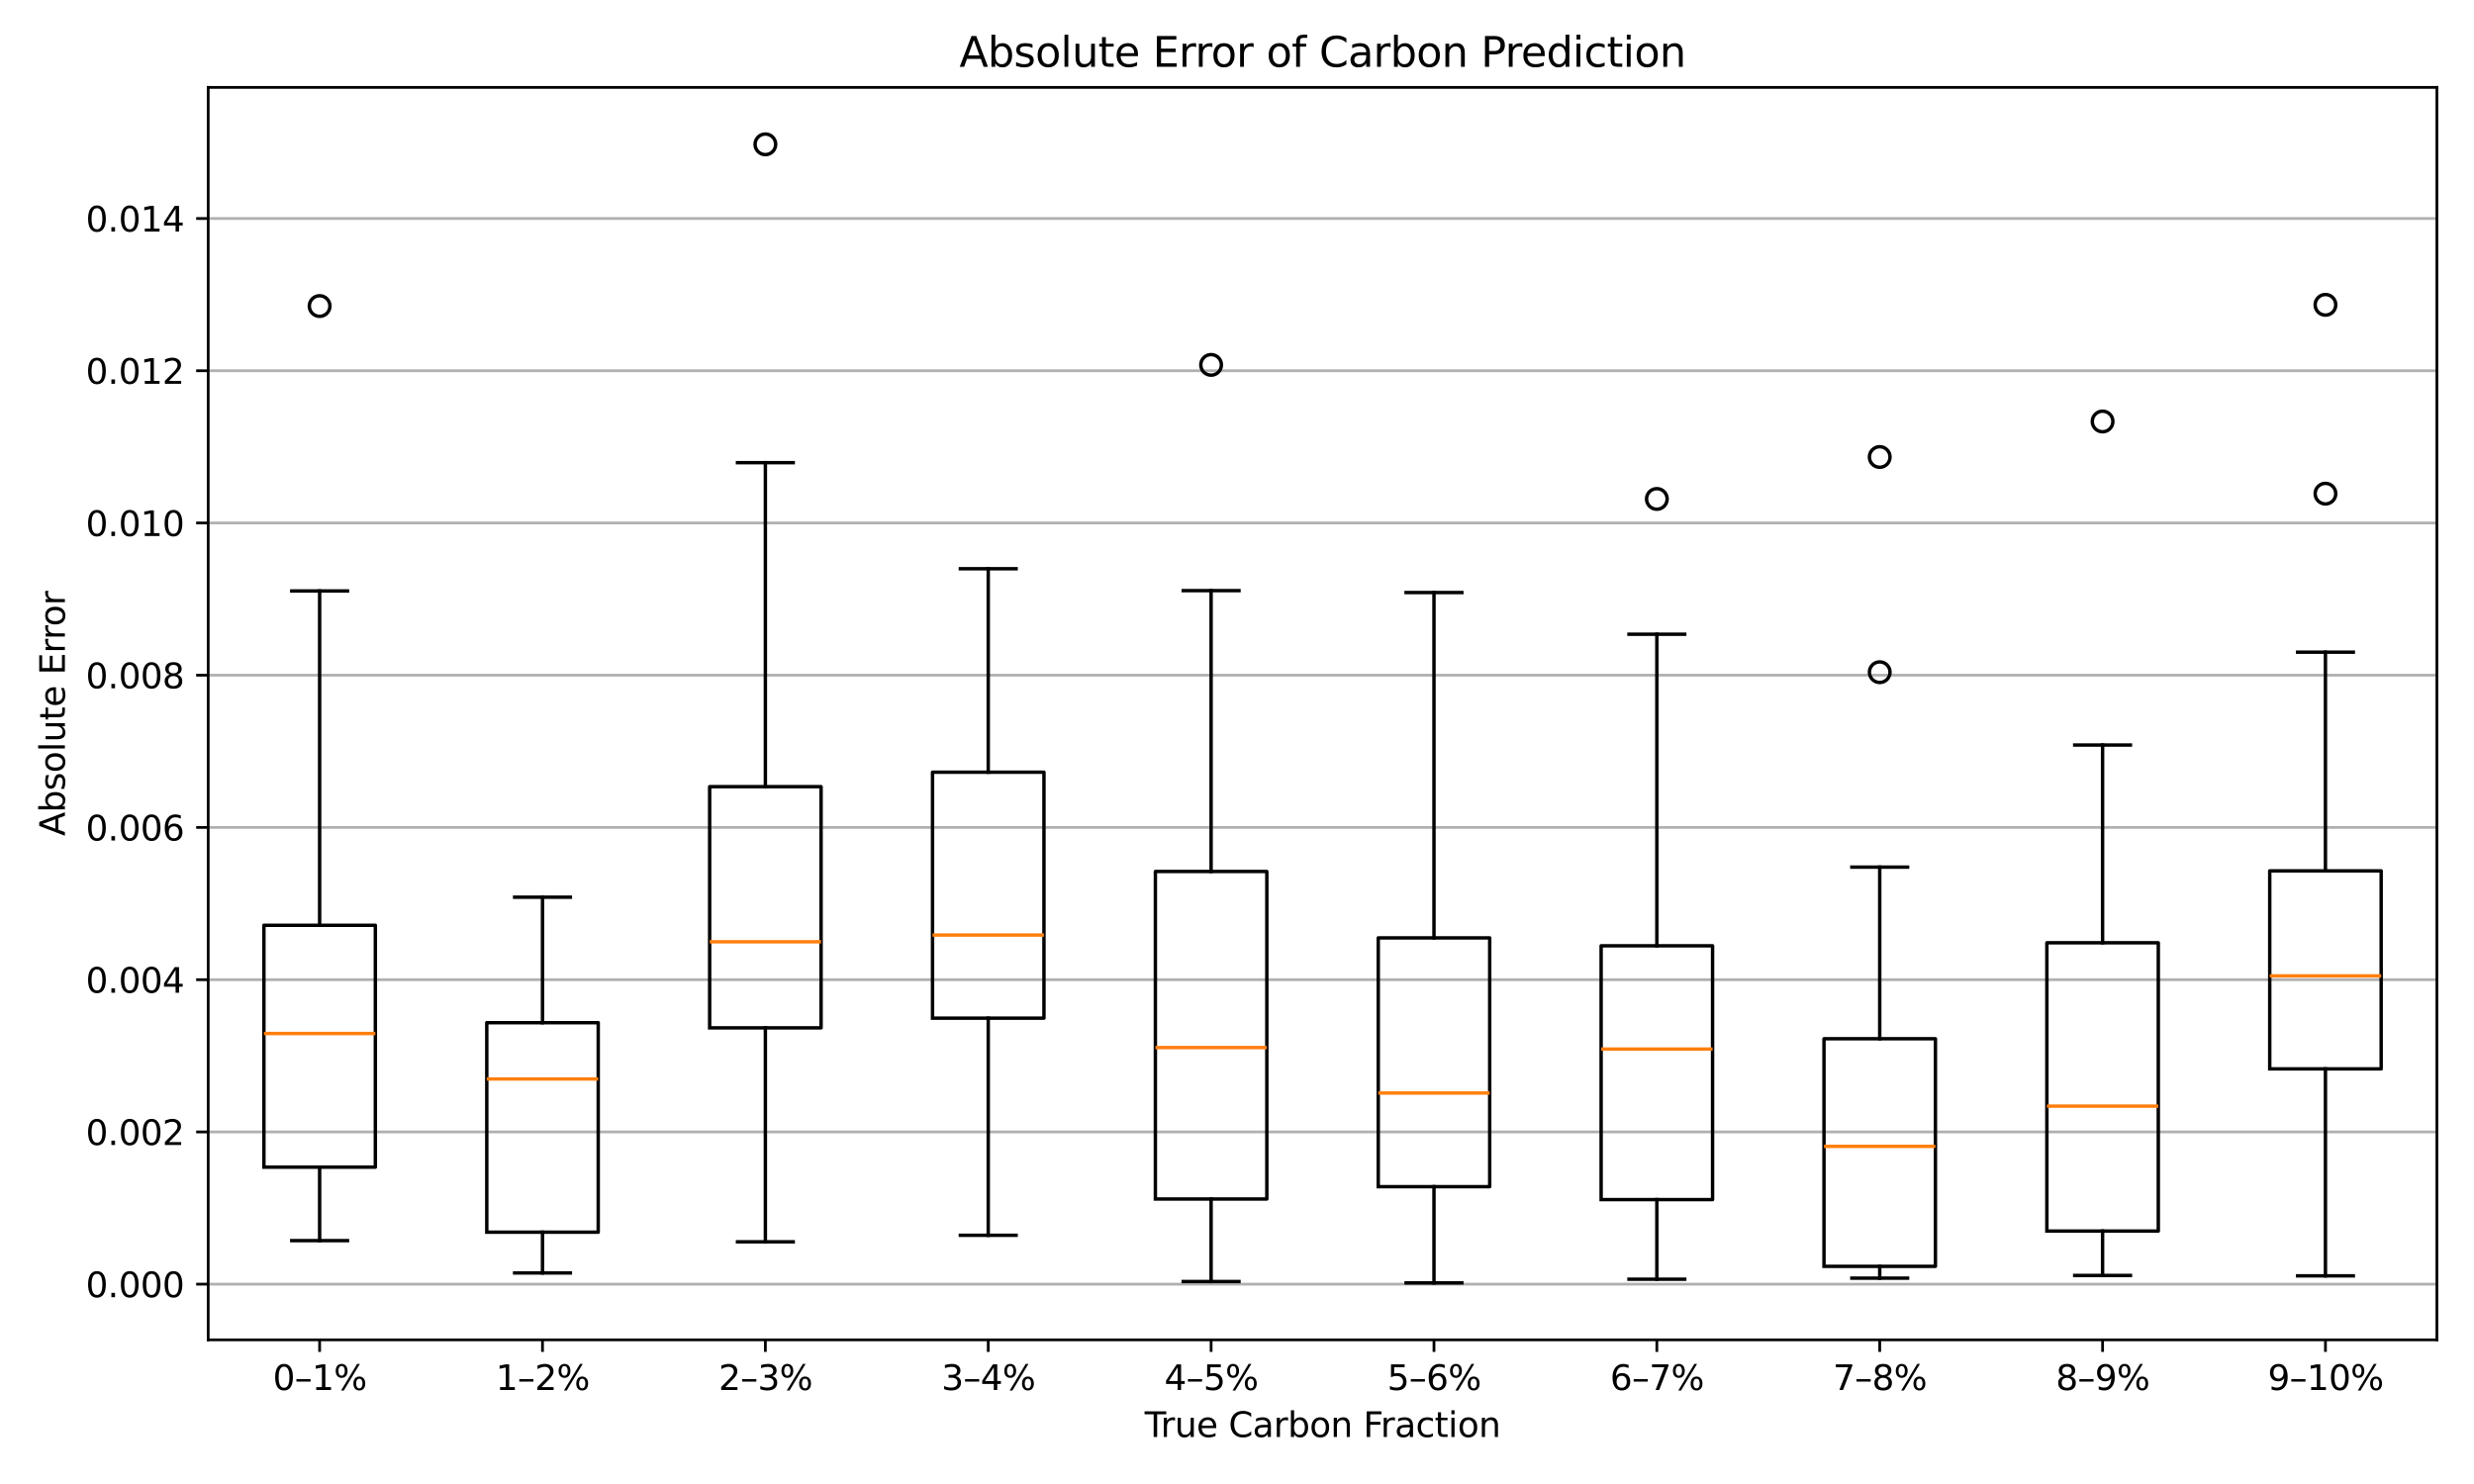 <?xml version="1.0" encoding="utf-8" standalone="no"?>
<!DOCTYPE svg PUBLIC "-//W3C//DTD SVG 1.1//EN"
  "http://www.w3.org/Graphics/SVG/1.1/DTD/svg11.dtd">
<svg xmlns:xlink="http://www.w3.org/1999/xlink" width="720pt" height="432pt" viewBox="0 0 720 432" xmlns="http://www.w3.org/2000/svg" version="1.1">
 <defs>
  <style type="text/css">*{stroke-linejoin: round; stroke-linecap: butt}</style>
 </defs>
 <g id="figure_1">
  <g id="patch_1">
   <path d="M 0 432 
L 720 432 
L 720 0 
L 0 0 
z
" style="fill: #ffffff"/>
  </g>
  <g id="axes_1">
   <g id="patch_2">
    <path d="M 60.59 390.04 
L 709.2 390.04 
L 709.2 25.44 
L 60.59 25.44 
z
" style="fill: #ffffff"/>
   </g>
   <g id="matplotlib.axis_1">
    <g id="xtick_1">
     <g id="line2d_1">
      <defs>
       <path id="ma5d429eafa" d="M 0 0 
L 0 3.5 
" style="stroke: #000000; stroke-width: 0.8"/>
      </defs>
      <g>
       <use xlink:href="#ma5d429eafa" x="93.02" y="390.04" style="stroke: #000000; stroke-width: 0.8"/>
      </g>
     </g>
     <g id="text_1">
      <!-- 0–1% -->
      <g transform="translate(79.407 404.638) scale(0.1 -0.1)">
       <defs>
        <path id="DejaVuSans-30" d="M 2034 4250 
Q 1547 4250 1301 3770 
Q 1056 3291 1056 2328 
Q 1056 1369 1301 889 
Q 1547 409 2034 409 
Q 2525 409 2770 889 
Q 3016 1369 3016 2328 
Q 3016 3291 2770 3770 
Q 2525 4250 2034 4250 
z
M 2034 4750 
Q 2819 4750 3233 4129 
Q 3647 3509 3647 2328 
Q 3647 1150 3233 529 
Q 2819 -91 2034 -91 
Q 1250 -91 836 529 
Q 422 1150 422 2328 
Q 422 3509 836 4129 
Q 1250 4750 2034 4750 
z
" transform="scale(0.016)"/>
        <path id="DejaVuSans-2013" d="M 313 1978 
L 2888 1978 
L 2888 1528 
L 313 1528 
L 313 1978 
z
" transform="scale(0.016)"/>
        <path id="DejaVuSans-31" d="M 794 531 
L 1825 531 
L 1825 4091 
L 703 3866 
L 703 4441 
L 1819 4666 
L 2450 4666 
L 2450 531 
L 3481 531 
L 3481 0 
L 794 0 
L 794 531 
z
" transform="scale(0.016)"/>
        <path id="DejaVuSans-25" d="M 4653 2053 
Q 4381 2053 4226 1822 
Q 4072 1591 4072 1178 
Q 4072 772 4226 539 
Q 4381 306 4653 306 
Q 4919 306 5073 539 
Q 5228 772 5228 1178 
Q 5228 1588 5073 1820 
Q 4919 2053 4653 2053 
z
M 4653 2450 
Q 5147 2450 5437 2106 
Q 5728 1763 5728 1178 
Q 5728 594 5436 251 
Q 5144 -91 4653 -91 
Q 4153 -91 3862 251 
Q 3572 594 3572 1178 
Q 3572 1766 3864 2108 
Q 4156 2450 4653 2450 
z
M 1428 4353 
Q 1159 4353 1004 4120 
Q 850 3888 850 3481 
Q 850 3069 1003 2837 
Q 1156 2606 1428 2606 
Q 1700 2606 1854 2837 
Q 2009 3069 2009 3481 
Q 2009 3884 1853 4118 
Q 1697 4353 1428 4353 
z
M 4250 4750 
L 4750 4750 
L 1831 -91 
L 1331 -91 
L 4250 4750 
z
M 1428 4750 
Q 1922 4750 2215 4408 
Q 2509 4066 2509 3481 
Q 2509 2891 2217 2550 
Q 1925 2209 1428 2209 
Q 931 2209 642 2551 
Q 353 2894 353 3481 
Q 353 4063 643 4406 
Q 934 4750 1428 4750 
z
" transform="scale(0.016)"/>
       </defs>
       <use xlink:href="#DejaVuSans-30"/>
       <use xlink:href="#DejaVuSans-2013" transform="translate(63.623 0)"/>
       <use xlink:href="#DejaVuSans-31" transform="translate(113.623 0)"/>
       <use xlink:href="#DejaVuSans-25" transform="translate(177.246 0)"/>
      </g>
     </g>
    </g>
    <g id="xtick_2">
     <g id="line2d_2">
      <g>
       <use xlink:href="#ma5d429eafa" x="157.881" y="390.04" style="stroke: #000000; stroke-width: 0.8"/>
      </g>
     </g>
     <g id="text_2">
      <!-- 1–2% -->
      <g transform="translate(144.268 404.638) scale(0.1 -0.1)">
       <defs>
        <path id="DejaVuSans-32" d="M 1228 531 
L 3431 531 
L 3431 0 
L 469 0 
L 469 531 
Q 828 903 1448 1529 
Q 2069 2156 2228 2338 
Q 2531 2678 2651 2914 
Q 2772 3150 2772 3378 
Q 2772 3750 2511 3984 
Q 2250 4219 1831 4219 
Q 1534 4219 1204 4116 
Q 875 4013 500 3803 
L 500 4441 
Q 881 4594 1212 4672 
Q 1544 4750 1819 4750 
Q 2544 4750 2975 4387 
Q 3406 4025 3406 3419 
Q 3406 3131 3298 2873 
Q 3191 2616 2906 2266 
Q 2828 2175 2409 1742 
Q 1991 1309 1228 531 
z
" transform="scale(0.016)"/>
       </defs>
       <use xlink:href="#DejaVuSans-31"/>
       <use xlink:href="#DejaVuSans-2013" transform="translate(63.623 0)"/>
       <use xlink:href="#DejaVuSans-32" transform="translate(113.623 0)"/>
       <use xlink:href="#DejaVuSans-25" transform="translate(177.246 0)"/>
      </g>
     </g>
    </g>
    <g id="xtick_3">
     <g id="line2d_3">
      <g>
       <use xlink:href="#ma5d429eafa" x="222.743" y="390.04" style="stroke: #000000; stroke-width: 0.8"/>
      </g>
     </g>
     <g id="text_3">
      <!-- 2–3% -->
      <g transform="translate(209.129 404.638) scale(0.1 -0.1)">
       <defs>
        <path id="DejaVuSans-33" d="M 2597 2516 
Q 3050 2419 3304 2112 
Q 3559 1806 3559 1356 
Q 3559 666 3084 287 
Q 2609 -91 1734 -91 
Q 1441 -91 1130 -33 
Q 819 25 488 141 
L 488 750 
Q 750 597 1062 519 
Q 1375 441 1716 441 
Q 2309 441 2620 675 
Q 2931 909 2931 1356 
Q 2931 1769 2642 2001 
Q 2353 2234 1838 2234 
L 1294 2234 
L 1294 2753 
L 1863 2753 
Q 2328 2753 2575 2939 
Q 2822 3125 2822 3475 
Q 2822 3834 2567 4026 
Q 2313 4219 1838 4219 
Q 1578 4219 1281 4162 
Q 984 4106 628 3988 
L 628 4550 
Q 988 4650 1302 4700 
Q 1616 4750 1894 4750 
Q 2613 4750 3031 4423 
Q 3450 4097 3450 3541 
Q 3450 3153 3228 2886 
Q 3006 2619 2597 2516 
z
" transform="scale(0.016)"/>
       </defs>
       <use xlink:href="#DejaVuSans-32"/>
       <use xlink:href="#DejaVuSans-2013" transform="translate(63.623 0)"/>
       <use xlink:href="#DejaVuSans-33" transform="translate(113.623 0)"/>
       <use xlink:href="#DejaVuSans-25" transform="translate(177.246 0)"/>
      </g>
     </g>
    </g>
    <g id="xtick_4">
     <g id="line2d_4">
      <g>
       <use xlink:href="#ma5d429eafa" x="287.603" y="390.04" style="stroke: #000000; stroke-width: 0.8"/>
      </g>
     </g>
     <g id="text_4">
      <!-- 3–4% -->
      <g transform="translate(273.99 404.638) scale(0.1 -0.1)">
       <defs>
        <path id="DejaVuSans-34" d="M 2419 4116 
L 825 1625 
L 2419 1625 
L 2419 4116 
z
M 2253 4666 
L 3047 4666 
L 3047 1625 
L 3713 1625 
L 3713 1100 
L 3047 1100 
L 3047 0 
L 2419 0 
L 2419 1100 
L 313 1100 
L 313 1709 
L 2253 4666 
z
" transform="scale(0.016)"/>
       </defs>
       <use xlink:href="#DejaVuSans-33"/>
       <use xlink:href="#DejaVuSans-2013" transform="translate(63.623 0)"/>
       <use xlink:href="#DejaVuSans-34" transform="translate(113.623 0)"/>
       <use xlink:href="#DejaVuSans-25" transform="translate(177.246 0)"/>
      </g>
     </g>
    </g>
    <g id="xtick_5">
     <g id="line2d_5">
      <g>
       <use xlink:href="#ma5d429eafa" x="352.464" y="390.04" style="stroke: #000000; stroke-width: 0.8"/>
      </g>
     </g>
     <g id="text_5">
      <!-- 4–5% -->
      <g transform="translate(338.851 404.638) scale(0.1 -0.1)">
       <defs>
        <path id="DejaVuSans-35" d="M 691 4666 
L 3169 4666 
L 3169 4134 
L 1269 4134 
L 1269 2991 
Q 1406 3038 1543 3061 
Q 1681 3084 1819 3084 
Q 2600 3084 3056 2656 
Q 3513 2228 3513 1497 
Q 3513 744 3044 326 
Q 2575 -91 1722 -91 
Q 1428 -91 1123 -41 
Q 819 9 494 109 
L 494 744 
Q 775 591 1075 516 
Q 1375 441 1709 441 
Q 2250 441 2565 725 
Q 2881 1009 2881 1497 
Q 2881 1984 2565 2268 
Q 2250 2553 1709 2553 
Q 1456 2553 1204 2497 
Q 953 2441 691 2322 
L 691 4666 
z
" transform="scale(0.016)"/>
       </defs>
       <use xlink:href="#DejaVuSans-34"/>
       <use xlink:href="#DejaVuSans-2013" transform="translate(63.623 0)"/>
       <use xlink:href="#DejaVuSans-35" transform="translate(113.623 0)"/>
       <use xlink:href="#DejaVuSans-25" transform="translate(177.246 0)"/>
      </g>
     </g>
    </g>
    <g id="xtick_6">
     <g id="line2d_6">
      <g>
       <use xlink:href="#ma5d429eafa" x="417.325" y="390.04" style="stroke: #000000; stroke-width: 0.8"/>
      </g>
     </g>
     <g id="text_6">
      <!-- 5–6% -->
      <g transform="translate(403.712 404.638) scale(0.1 -0.1)">
       <defs>
        <path id="DejaVuSans-36" d="M 2113 2584 
Q 1688 2584 1439 2293 
Q 1191 2003 1191 1497 
Q 1191 994 1439 701 
Q 1688 409 2113 409 
Q 2538 409 2786 701 
Q 3034 994 3034 1497 
Q 3034 2003 2786 2293 
Q 2538 2584 2113 2584 
z
M 3366 4563 
L 3366 3988 
Q 3128 4100 2886 4159 
Q 2644 4219 2406 4219 
Q 1781 4219 1451 3797 
Q 1122 3375 1075 2522 
Q 1259 2794 1537 2939 
Q 1816 3084 2150 3084 
Q 2853 3084 3261 2657 
Q 3669 2231 3669 1497 
Q 3669 778 3244 343 
Q 2819 -91 2113 -91 
Q 1303 -91 875 529 
Q 447 1150 447 2328 
Q 447 3434 972 4092 
Q 1497 4750 2381 4750 
Q 2619 4750 2861 4703 
Q 3103 4656 3366 4563 
z
" transform="scale(0.016)"/>
       </defs>
       <use xlink:href="#DejaVuSans-35"/>
       <use xlink:href="#DejaVuSans-2013" transform="translate(63.623 0)"/>
       <use xlink:href="#DejaVuSans-36" transform="translate(113.623 0)"/>
       <use xlink:href="#DejaVuSans-25" transform="translate(177.246 0)"/>
      </g>
     </g>
    </g>
    <g id="xtick_7">
     <g id="line2d_7">
      <g>
       <use xlink:href="#ma5d429eafa" x="482.187" y="390.04" style="stroke: #000000; stroke-width: 0.8"/>
      </g>
     </g>
     <g id="text_7">
      <!-- 6–7% -->
      <g transform="translate(468.573 404.638) scale(0.1 -0.1)">
       <defs>
        <path id="DejaVuSans-37" d="M 525 4666 
L 3525 4666 
L 3525 4397 
L 1831 0 
L 1172 0 
L 2766 4134 
L 525 4134 
L 525 4666 
z
" transform="scale(0.016)"/>
       </defs>
       <use xlink:href="#DejaVuSans-36"/>
       <use xlink:href="#DejaVuSans-2013" transform="translate(63.623 0)"/>
       <use xlink:href="#DejaVuSans-37" transform="translate(113.623 0)"/>
       <use xlink:href="#DejaVuSans-25" transform="translate(177.246 0)"/>
      </g>
     </g>
    </g>
    <g id="xtick_8">
     <g id="line2d_8">
      <g>
       <use xlink:href="#ma5d429eafa" x="547.048" y="390.04" style="stroke: #000000; stroke-width: 0.8"/>
      </g>
     </g>
     <g id="text_8">
      <!-- 7–8% -->
      <g transform="translate(533.434 404.638) scale(0.1 -0.1)">
       <defs>
        <path id="DejaVuSans-38" d="M 2034 2216 
Q 1584 2216 1326 1975 
Q 1069 1734 1069 1313 
Q 1069 891 1326 650 
Q 1584 409 2034 409 
Q 2484 409 2743 651 
Q 3003 894 3003 1313 
Q 3003 1734 2745 1975 
Q 2488 2216 2034 2216 
z
M 1403 2484 
Q 997 2584 770 2862 
Q 544 3141 544 3541 
Q 544 4100 942 4425 
Q 1341 4750 2034 4750 
Q 2731 4750 3128 4425 
Q 3525 4100 3525 3541 
Q 3525 3141 3298 2862 
Q 3072 2584 2669 2484 
Q 3125 2378 3379 2068 
Q 3634 1759 3634 1313 
Q 3634 634 3220 271 
Q 2806 -91 2034 -91 
Q 1263 -91 848 271 
Q 434 634 434 1313 
Q 434 1759 690 2068 
Q 947 2378 1403 2484 
z
M 1172 3481 
Q 1172 3119 1398 2916 
Q 1625 2713 2034 2713 
Q 2441 2713 2670 2916 
Q 2900 3119 2900 3481 
Q 2900 3844 2670 4047 
Q 2441 4250 2034 4250 
Q 1625 4250 1398 4047 
Q 1172 3844 1172 3481 
z
" transform="scale(0.016)"/>
       </defs>
       <use xlink:href="#DejaVuSans-37"/>
       <use xlink:href="#DejaVuSans-2013" transform="translate(63.623 0)"/>
       <use xlink:href="#DejaVuSans-38" transform="translate(113.623 0)"/>
       <use xlink:href="#DejaVuSans-25" transform="translate(177.246 0)"/>
      </g>
     </g>
    </g>
    <g id="xtick_9">
     <g id="line2d_9">
      <g>
       <use xlink:href="#ma5d429eafa" x="611.909" y="390.04" style="stroke: #000000; stroke-width: 0.8"/>
      </g>
     </g>
     <g id="text_9">
      <!-- 8–9% -->
      <g transform="translate(598.295 404.638) scale(0.1 -0.1)">
       <defs>
        <path id="DejaVuSans-39" d="M 703 97 
L 703 672 
Q 941 559 1184 500 
Q 1428 441 1663 441 
Q 2288 441 2617 861 
Q 2947 1281 2994 2138 
Q 2813 1869 2534 1725 
Q 2256 1581 1919 1581 
Q 1219 1581 811 2004 
Q 403 2428 403 3163 
Q 403 3881 828 4315 
Q 1253 4750 1959 4750 
Q 2769 4750 3195 4129 
Q 3622 3509 3622 2328 
Q 3622 1225 3098 567 
Q 2575 -91 1691 -91 
Q 1453 -91 1209 -44 
Q 966 3 703 97 
z
M 1959 2075 
Q 2384 2075 2632 2365 
Q 2881 2656 2881 3163 
Q 2881 3666 2632 3958 
Q 2384 4250 1959 4250 
Q 1534 4250 1286 3958 
Q 1038 3666 1038 3163 
Q 1038 2656 1286 2365 
Q 1534 2075 1959 2075 
z
" transform="scale(0.016)"/>
       </defs>
       <use xlink:href="#DejaVuSans-38"/>
       <use xlink:href="#DejaVuSans-2013" transform="translate(63.623 0)"/>
       <use xlink:href="#DejaVuSans-39" transform="translate(113.623 0)"/>
       <use xlink:href="#DejaVuSans-25" transform="translate(177.246 0)"/>
      </g>
     </g>
    </g>
    <g id="xtick_10">
     <g id="line2d_10">
      <g>
       <use xlink:href="#ma5d429eafa" x="676.769" y="390.04" style="stroke: #000000; stroke-width: 0.8"/>
      </g>
     </g>
     <g id="text_10">
      <!-- 9–10% -->
      <g transform="translate(659.975 404.638) scale(0.1 -0.1)">
       <use xlink:href="#DejaVuSans-39"/>
       <use xlink:href="#DejaVuSans-2013" transform="translate(63.623 0)"/>
       <use xlink:href="#DejaVuSans-31" transform="translate(113.623 0)"/>
       <use xlink:href="#DejaVuSans-30" transform="translate(177.246 0)"/>
       <use xlink:href="#DejaVuSans-25" transform="translate(240.869 0)"/>
      </g>
     </g>
    </g>
    <g id="text_11">
     <!-- True Carbon Fraction -->
     <g transform="translate(333.127 418.317) scale(0.1 -0.1)">
      <defs>
       <path id="DejaVuSans-54" d="M -19 4666 
L 3928 4666 
L 3928 4134 
L 2272 4134 
L 2272 0 
L 1638 0 
L 1638 4134 
L -19 4134 
L -19 4666 
z
" transform="scale(0.016)"/>
       <path id="DejaVuSans-72" d="M 2631 2963 
Q 2534 3019 2420 3045 
Q 2306 3072 2169 3072 
Q 1681 3072 1420 2755 
Q 1159 2438 1159 1844 
L 1159 0 
L 581 0 
L 581 3500 
L 1159 3500 
L 1159 2956 
Q 1341 3275 1631 3429 
Q 1922 3584 2338 3584 
Q 2397 3584 2469 3576 
Q 2541 3569 2628 3553 
L 2631 2963 
z
" transform="scale(0.016)"/>
       <path id="DejaVuSans-75" d="M 544 1381 
L 544 3500 
L 1119 3500 
L 1119 1403 
Q 1119 906 1312 657 
Q 1506 409 1894 409 
Q 2359 409 2629 706 
Q 2900 1003 2900 1516 
L 2900 3500 
L 3475 3500 
L 3475 0 
L 2900 0 
L 2900 538 
Q 2691 219 2414 64 
Q 2138 -91 1772 -91 
Q 1169 -91 856 284 
Q 544 659 544 1381 
z
M 1991 3584 
L 1991 3584 
z
" transform="scale(0.016)"/>
       <path id="DejaVuSans-65" d="M 3597 1894 
L 3597 1613 
L 953 1613 
Q 991 1019 1311 708 
Q 1631 397 2203 397 
Q 2534 397 2845 478 
Q 3156 559 3463 722 
L 3463 178 
Q 3153 47 2828 -22 
Q 2503 -91 2169 -91 
Q 1331 -91 842 396 
Q 353 884 353 1716 
Q 353 2575 817 3079 
Q 1281 3584 2069 3584 
Q 2775 3584 3186 3129 
Q 3597 2675 3597 1894 
z
M 3022 2063 
Q 3016 2534 2758 2815 
Q 2500 3097 2075 3097 
Q 1594 3097 1305 2825 
Q 1016 2553 972 2059 
L 3022 2063 
z
" transform="scale(0.016)"/>
       <path id="DejaVuSans-20" transform="scale(0.016)"/>
       <path id="DejaVuSans-43" d="M 4122 4306 
L 4122 3641 
Q 3803 3938 3442 4084 
Q 3081 4231 2675 4231 
Q 1875 4231 1450 3742 
Q 1025 3253 1025 2328 
Q 1025 1406 1450 917 
Q 1875 428 2675 428 
Q 3081 428 3442 575 
Q 3803 722 4122 1019 
L 4122 359 
Q 3791 134 3420 21 
Q 3050 -91 2638 -91 
Q 1578 -91 968 557 
Q 359 1206 359 2328 
Q 359 3453 968 4101 
Q 1578 4750 2638 4750 
Q 3056 4750 3426 4639 
Q 3797 4528 4122 4306 
z
" transform="scale(0.016)"/>
       <path id="DejaVuSans-61" d="M 2194 1759 
Q 1497 1759 1228 1600 
Q 959 1441 959 1056 
Q 959 750 1161 570 
Q 1363 391 1709 391 
Q 2188 391 2477 730 
Q 2766 1069 2766 1631 
L 2766 1759 
L 2194 1759 
z
M 3341 1997 
L 3341 0 
L 2766 0 
L 2766 531 
Q 2569 213 2275 61 
Q 1981 -91 1556 -91 
Q 1019 -91 701 211 
Q 384 513 384 1019 
Q 384 1609 779 1909 
Q 1175 2209 1959 2209 
L 2766 2209 
L 2766 2266 
Q 2766 2663 2505 2880 
Q 2244 3097 1772 3097 
Q 1472 3097 1187 3025 
Q 903 2953 641 2809 
L 641 3341 
Q 956 3463 1253 3523 
Q 1550 3584 1831 3584 
Q 2591 3584 2966 3190 
Q 3341 2797 3341 1997 
z
" transform="scale(0.016)"/>
       <path id="DejaVuSans-62" d="M 3116 1747 
Q 3116 2381 2855 2742 
Q 2594 3103 2138 3103 
Q 1681 3103 1420 2742 
Q 1159 2381 1159 1747 
Q 1159 1113 1420 752 
Q 1681 391 2138 391 
Q 2594 391 2855 752 
Q 3116 1113 3116 1747 
z
M 1159 2969 
Q 1341 3281 1617 3432 
Q 1894 3584 2278 3584 
Q 2916 3584 3314 3078 
Q 3713 2572 3713 1747 
Q 3713 922 3314 415 
Q 2916 -91 2278 -91 
Q 1894 -91 1617 61 
Q 1341 213 1159 525 
L 1159 0 
L 581 0 
L 581 4863 
L 1159 4863 
L 1159 2969 
z
" transform="scale(0.016)"/>
       <path id="DejaVuSans-6f" d="M 1959 3097 
Q 1497 3097 1228 2736 
Q 959 2375 959 1747 
Q 959 1119 1226 758 
Q 1494 397 1959 397 
Q 2419 397 2687 759 
Q 2956 1122 2956 1747 
Q 2956 2369 2687 2733 
Q 2419 3097 1959 3097 
z
M 1959 3584 
Q 2709 3584 3137 3096 
Q 3566 2609 3566 1747 
Q 3566 888 3137 398 
Q 2709 -91 1959 -91 
Q 1206 -91 779 398 
Q 353 888 353 1747 
Q 353 2609 779 3096 
Q 1206 3584 1959 3584 
z
" transform="scale(0.016)"/>
       <path id="DejaVuSans-6e" d="M 3513 2113 
L 3513 0 
L 2938 0 
L 2938 2094 
Q 2938 2591 2744 2837 
Q 2550 3084 2163 3084 
Q 1697 3084 1428 2787 
Q 1159 2491 1159 1978 
L 1159 0 
L 581 0 
L 581 3500 
L 1159 3500 
L 1159 2956 
Q 1366 3272 1645 3428 
Q 1925 3584 2291 3584 
Q 2894 3584 3203 3211 
Q 3513 2838 3513 2113 
z
" transform="scale(0.016)"/>
       <path id="DejaVuSans-46" d="M 628 4666 
L 3309 4666 
L 3309 4134 
L 1259 4134 
L 1259 2759 
L 3109 2759 
L 3109 2228 
L 1259 2228 
L 1259 0 
L 628 0 
L 628 4666 
z
" transform="scale(0.016)"/>
       <path id="DejaVuSans-63" d="M 3122 3366 
L 3122 2828 
Q 2878 2963 2633 3030 
Q 2388 3097 2138 3097 
Q 1578 3097 1268 2742 
Q 959 2388 959 1747 
Q 959 1106 1268 751 
Q 1578 397 2138 397 
Q 2388 397 2633 464 
Q 2878 531 3122 666 
L 3122 134 
Q 2881 22 2623 -34 
Q 2366 -91 2075 -91 
Q 1284 -91 818 406 
Q 353 903 353 1747 
Q 353 2603 823 3093 
Q 1294 3584 2113 3584 
Q 2378 3584 2631 3529 
Q 2884 3475 3122 3366 
z
" transform="scale(0.016)"/>
       <path id="DejaVuSans-74" d="M 1172 4494 
L 1172 3500 
L 2356 3500 
L 2356 3053 
L 1172 3053 
L 1172 1153 
Q 1172 725 1289 603 
Q 1406 481 1766 481 
L 2356 481 
L 2356 0 
L 1766 0 
Q 1100 0 847 248 
Q 594 497 594 1153 
L 594 3053 
L 172 3053 
L 172 3500 
L 594 3500 
L 594 4494 
L 1172 4494 
z
" transform="scale(0.016)"/>
       <path id="DejaVuSans-69" d="M 603 3500 
L 1178 3500 
L 1178 0 
L 603 0 
L 603 3500 
z
M 603 4863 
L 1178 4863 
L 1178 4134 
L 603 4134 
L 603 4863 
z
" transform="scale(0.016)"/>
      </defs>
      <use xlink:href="#DejaVuSans-54"/>
      <use xlink:href="#DejaVuSans-72" transform="translate(46.334 0)"/>
      <use xlink:href="#DejaVuSans-75" transform="translate(87.447 0)"/>
      <use xlink:href="#DejaVuSans-65" transform="translate(150.826 0)"/>
      <use xlink:href="#DejaVuSans-20" transform="translate(212.35 0)"/>
      <use xlink:href="#DejaVuSans-43" transform="translate(244.137 0)"/>
      <use xlink:href="#DejaVuSans-61" transform="translate(313.961 0)"/>
      <use xlink:href="#DejaVuSans-72" transform="translate(375.24 0)"/>
      <use xlink:href="#DejaVuSans-62" transform="translate(416.354 0)"/>
      <use xlink:href="#DejaVuSans-6f" transform="translate(479.83 0)"/>
      <use xlink:href="#DejaVuSans-6e" transform="translate(541.012 0)"/>
      <use xlink:href="#DejaVuSans-20" transform="translate(604.391 0)"/>
      <use xlink:href="#DejaVuSans-46" transform="translate(636.178 0)"/>
      <use xlink:href="#DejaVuSans-72" transform="translate(686.447 0)"/>
      <use xlink:href="#DejaVuSans-61" transform="translate(727.561 0)"/>
      <use xlink:href="#DejaVuSans-63" transform="translate(788.84 0)"/>
      <use xlink:href="#DejaVuSans-74" transform="translate(843.82 0)"/>
      <use xlink:href="#DejaVuSans-69" transform="translate(883.029 0)"/>
      <use xlink:href="#DejaVuSans-6f" transform="translate(910.812 0)"/>
      <use xlink:href="#DejaVuSans-6e" transform="translate(971.994 0)"/>
     </g>
    </g>
   </g>
   <g id="matplotlib.axis_2">
    <g id="ytick_1">
     <g id="line2d_11">
      <path d="M 60.59 373.827 
L 709.2 373.827 
" clip-path="url(#p91a9a1c8a7)" style="fill: none; stroke: #b0b0b0; stroke-width: 0.8; stroke-linecap: square"/>
     </g>
     <g id="line2d_12">
      <defs>
       <path id="mff5086b0aa" d="M 0 0 
L -3.5 0 
" style="stroke: #000000; stroke-width: 0.8"/>
      </defs>
      <g>
       <use xlink:href="#mff5086b0aa" x="60.59" y="373.827" style="stroke: #000000; stroke-width: 0.8"/>
      </g>
     </g>
     <g id="text_12">
      <!-- 0.000 -->
      <g transform="translate(24.962 377.626) scale(0.1 -0.1)">
       <defs>
        <path id="DejaVuSans-2e" d="M 684 794 
L 1344 794 
L 1344 0 
L 684 0 
L 684 794 
z
" transform="scale(0.016)"/>
       </defs>
       <use xlink:href="#DejaVuSans-30"/>
       <use xlink:href="#DejaVuSans-2e" transform="translate(63.623 0)"/>
       <use xlink:href="#DejaVuSans-30" transform="translate(95.41 0)"/>
       <use xlink:href="#DejaVuSans-30" transform="translate(159.033 0)"/>
       <use xlink:href="#DejaVuSans-30" transform="translate(222.656 0)"/>
      </g>
     </g>
    </g>
    <g id="ytick_2">
     <g id="line2d_13">
      <path d="M 60.59 329.509 
L 709.2 329.509 
" clip-path="url(#p91a9a1c8a7)" style="fill: none; stroke: #b0b0b0; stroke-width: 0.8; stroke-linecap: square"/>
     </g>
     <g id="line2d_14">
      <g>
       <use xlink:href="#mff5086b0aa" x="60.59" y="329.509" style="stroke: #000000; stroke-width: 0.8"/>
      </g>
     </g>
     <g id="text_13">
      <!-- 0.002 -->
      <g transform="translate(24.962 333.309) scale(0.1 -0.1)">
       <use xlink:href="#DejaVuSans-30"/>
       <use xlink:href="#DejaVuSans-2e" transform="translate(63.623 0)"/>
       <use xlink:href="#DejaVuSans-30" transform="translate(95.41 0)"/>
       <use xlink:href="#DejaVuSans-30" transform="translate(159.033 0)"/>
       <use xlink:href="#DejaVuSans-32" transform="translate(222.656 0)"/>
      </g>
     </g>
    </g>
    <g id="ytick_3">
     <g id="line2d_15">
      <path d="M 60.59 285.192 
L 709.2 285.192 
" clip-path="url(#p91a9a1c8a7)" style="fill: none; stroke: #b0b0b0; stroke-width: 0.8; stroke-linecap: square"/>
     </g>
     <g id="line2d_16">
      <g>
       <use xlink:href="#mff5086b0aa" x="60.59" y="285.192" style="stroke: #000000; stroke-width: 0.8"/>
      </g>
     </g>
     <g id="text_14">
      <!-- 0.004 -->
      <g transform="translate(24.962 288.991) scale(0.1 -0.1)">
       <use xlink:href="#DejaVuSans-30"/>
       <use xlink:href="#DejaVuSans-2e" transform="translate(63.623 0)"/>
       <use xlink:href="#DejaVuSans-30" transform="translate(95.41 0)"/>
       <use xlink:href="#DejaVuSans-30" transform="translate(159.033 0)"/>
       <use xlink:href="#DejaVuSans-34" transform="translate(222.656 0)"/>
      </g>
     </g>
    </g>
    <g id="ytick_4">
     <g id="line2d_17">
      <path d="M 60.59 240.874 
L 709.2 240.874 
" clip-path="url(#p91a9a1c8a7)" style="fill: none; stroke: #b0b0b0; stroke-width: 0.8; stroke-linecap: square"/>
     </g>
     <g id="line2d_18">
      <g>
       <use xlink:href="#mff5086b0aa" x="60.59" y="240.874" style="stroke: #000000; stroke-width: 0.8"/>
      </g>
     </g>
     <g id="text_15">
      <!-- 0.006 -->
      <g transform="translate(24.962 244.674) scale(0.1 -0.1)">
       <use xlink:href="#DejaVuSans-30"/>
       <use xlink:href="#DejaVuSans-2e" transform="translate(63.623 0)"/>
       <use xlink:href="#DejaVuSans-30" transform="translate(95.41 0)"/>
       <use xlink:href="#DejaVuSans-30" transform="translate(159.033 0)"/>
       <use xlink:href="#DejaVuSans-36" transform="translate(222.656 0)"/>
      </g>
     </g>
    </g>
    <g id="ytick_5">
     <g id="line2d_19">
      <path d="M 60.59 196.557 
L 709.2 196.557 
" clip-path="url(#p91a9a1c8a7)" style="fill: none; stroke: #b0b0b0; stroke-width: 0.8; stroke-linecap: square"/>
     </g>
     <g id="line2d_20">
      <g>
       <use xlink:href="#mff5086b0aa" x="60.59" y="196.557" style="stroke: #000000; stroke-width: 0.8"/>
      </g>
     </g>
     <g id="text_16">
      <!-- 0.008 -->
      <g transform="translate(24.962 200.356) scale(0.1 -0.1)">
       <use xlink:href="#DejaVuSans-30"/>
       <use xlink:href="#DejaVuSans-2e" transform="translate(63.623 0)"/>
       <use xlink:href="#DejaVuSans-30" transform="translate(95.41 0)"/>
       <use xlink:href="#DejaVuSans-30" transform="translate(159.033 0)"/>
       <use xlink:href="#DejaVuSans-38" transform="translate(222.656 0)"/>
      </g>
     </g>
    </g>
    <g id="ytick_6">
     <g id="line2d_21">
      <path d="M 60.59 152.239 
L 709.2 152.239 
" clip-path="url(#p91a9a1c8a7)" style="fill: none; stroke: #b0b0b0; stroke-width: 0.8; stroke-linecap: square"/>
     </g>
     <g id="line2d_22">
      <g>
       <use xlink:href="#mff5086b0aa" x="60.59" y="152.239" style="stroke: #000000; stroke-width: 0.8"/>
      </g>
     </g>
     <g id="text_17">
      <!-- 0.010 -->
      <g transform="translate(24.962 156.039) scale(0.1 -0.1)">
       <use xlink:href="#DejaVuSans-30"/>
       <use xlink:href="#DejaVuSans-2e" transform="translate(63.623 0)"/>
       <use xlink:href="#DejaVuSans-30" transform="translate(95.41 0)"/>
       <use xlink:href="#DejaVuSans-31" transform="translate(159.033 0)"/>
       <use xlink:href="#DejaVuSans-30" transform="translate(222.656 0)"/>
      </g>
     </g>
    </g>
    <g id="ytick_7">
     <g id="line2d_23">
      <path d="M 60.59 107.922 
L 709.2 107.922 
" clip-path="url(#p91a9a1c8a7)" style="fill: none; stroke: #b0b0b0; stroke-width: 0.8; stroke-linecap: square"/>
     </g>
     <g id="line2d_24">
      <g>
       <use xlink:href="#mff5086b0aa" x="60.59" y="107.922" style="stroke: #000000; stroke-width: 0.8"/>
      </g>
     </g>
     <g id="text_18">
      <!-- 0.012 -->
      <g transform="translate(24.962 111.721) scale(0.1 -0.1)">
       <use xlink:href="#DejaVuSans-30"/>
       <use xlink:href="#DejaVuSans-2e" transform="translate(63.623 0)"/>
       <use xlink:href="#DejaVuSans-30" transform="translate(95.41 0)"/>
       <use xlink:href="#DejaVuSans-31" transform="translate(159.033 0)"/>
       <use xlink:href="#DejaVuSans-32" transform="translate(222.656 0)"/>
      </g>
     </g>
    </g>
    <g id="ytick_8">
     <g id="line2d_25">
      <path d="M 60.59 63.604 
L 709.2 63.604 
" clip-path="url(#p91a9a1c8a7)" style="fill: none; stroke: #b0b0b0; stroke-width: 0.8; stroke-linecap: square"/>
     </g>
     <g id="line2d_26">
      <g>
       <use xlink:href="#mff5086b0aa" x="60.59" y="63.604" style="stroke: #000000; stroke-width: 0.8"/>
      </g>
     </g>
     <g id="text_19">
      <!-- 0.014 -->
      <g transform="translate(24.962 67.403) scale(0.1 -0.1)">
       <use xlink:href="#DejaVuSans-30"/>
       <use xlink:href="#DejaVuSans-2e" transform="translate(63.623 0)"/>
       <use xlink:href="#DejaVuSans-30" transform="translate(95.41 0)"/>
       <use xlink:href="#DejaVuSans-31" transform="translate(159.033 0)"/>
       <use xlink:href="#DejaVuSans-34" transform="translate(222.656 0)"/>
      </g>
     </g>
    </g>
    <g id="text_20">
     <!-- Absolute Error -->
     <g transform="translate(18.882 243.367) rotate(-90) scale(0.1 -0.1)">
      <defs>
       <path id="DejaVuSans-41" d="M 2188 4044 
L 1331 1722 
L 3047 1722 
L 2188 4044 
z
M 1831 4666 
L 2547 4666 
L 4325 0 
L 3669 0 
L 3244 1197 
L 1141 1197 
L 716 0 
L 50 0 
L 1831 4666 
z
" transform="scale(0.016)"/>
       <path id="DejaVuSans-73" d="M 2834 3397 
L 2834 2853 
Q 2591 2978 2328 3040 
Q 2066 3103 1784 3103 
Q 1356 3103 1142 2972 
Q 928 2841 928 2578 
Q 928 2378 1081 2264 
Q 1234 2150 1697 2047 
L 1894 2003 
Q 2506 1872 2764 1633 
Q 3022 1394 3022 966 
Q 3022 478 2636 193 
Q 2250 -91 1575 -91 
Q 1294 -91 989 -36 
Q 684 19 347 128 
L 347 722 
Q 666 556 975 473 
Q 1284 391 1588 391 
Q 1994 391 2212 530 
Q 2431 669 2431 922 
Q 2431 1156 2273 1281 
Q 2116 1406 1581 1522 
L 1381 1569 
Q 847 1681 609 1914 
Q 372 2147 372 2553 
Q 372 3047 722 3315 
Q 1072 3584 1716 3584 
Q 2034 3584 2315 3537 
Q 2597 3491 2834 3397 
z
" transform="scale(0.016)"/>
       <path id="DejaVuSans-6c" d="M 603 4863 
L 1178 4863 
L 1178 0 
L 603 0 
L 603 4863 
z
" transform="scale(0.016)"/>
       <path id="DejaVuSans-45" d="M 628 4666 
L 3578 4666 
L 3578 4134 
L 1259 4134 
L 1259 2753 
L 3481 2753 
L 3481 2222 
L 1259 2222 
L 1259 531 
L 3634 531 
L 3634 0 
L 628 0 
L 628 4666 
z
" transform="scale(0.016)"/>
      </defs>
      <use xlink:href="#DejaVuSans-41"/>
      <use xlink:href="#DejaVuSans-62" transform="translate(68.408 0)"/>
      <use xlink:href="#DejaVuSans-73" transform="translate(131.885 0)"/>
      <use xlink:href="#DejaVuSans-6f" transform="translate(183.984 0)"/>
      <use xlink:href="#DejaVuSans-6c" transform="translate(245.166 0)"/>
      <use xlink:href="#DejaVuSans-75" transform="translate(272.949 0)"/>
      <use xlink:href="#DejaVuSans-74" transform="translate(336.328 0)"/>
      <use xlink:href="#DejaVuSans-65" transform="translate(375.537 0)"/>
      <use xlink:href="#DejaVuSans-20" transform="translate(437.061 0)"/>
      <use xlink:href="#DejaVuSans-45" transform="translate(468.848 0)"/>
      <use xlink:href="#DejaVuSans-72" transform="translate(532.031 0)"/>
      <use xlink:href="#DejaVuSans-72" transform="translate(571.395 0)"/>
      <use xlink:href="#DejaVuSans-6f" transform="translate(610.258 0)"/>
      <use xlink:href="#DejaVuSans-72" transform="translate(671.439 0)"/>
     </g>
    </g>
   </g>
   <g id="line2d_27">
    <path d="M 76.805 339.765 
L 109.236 339.765 
L 109.236 269.356 
L 76.805 269.356 
L 76.805 339.765 
" clip-path="url(#p91a9a1c8a7)" style="fill: none; stroke: #000000; stroke-linecap: square"/>
   </g>
   <g id="line2d_28">
    <path d="M 93.02 339.765 
L 93.02 361.145 
" clip-path="url(#p91a9a1c8a7)" style="fill: none; stroke: #000000; stroke-linecap: square"/>
   </g>
   <g id="line2d_29">
    <path d="M 93.02 269.356 
L 93.02 172.027 
" clip-path="url(#p91a9a1c8a7)" style="fill: none; stroke: #000000; stroke-linecap: square"/>
   </g>
   <g id="line2d_30">
    <path d="M 84.913 361.145 
L 101.128 361.145 
" clip-path="url(#p91a9a1c8a7)" style="fill: none; stroke: #000000; stroke-linecap: square"/>
   </g>
   <g id="line2d_31">
    <path d="M 84.913 172.027 
L 101.128 172.027 
" clip-path="url(#p91a9a1c8a7)" style="fill: none; stroke: #000000; stroke-linecap: square"/>
   </g>
   <g id="line2d_32">
    <defs>
     <path id="m27f339c8f6" d="M 0 3 
C 0.796 3 1.559 2.684 2.121 2.121 
C 2.684 1.559 3 0.796 3 0 
C 3 -0.796 2.684 -1.559 2.121 -2.121 
C 1.559 -2.684 0.796 -3 0 -3 
C -0.796 -3 -1.559 -2.684 -2.121 -2.121 
C -2.684 -1.559 -3 -0.796 -3 0 
C -3 0.796 -2.684 1.559 -2.121 2.121 
C -1.559 2.684 -0.796 3 0 3 
z
" style="stroke: #000000"/>
    </defs>
    <g clip-path="url(#p91a9a1c8a7)">
     <use xlink:href="#m27f339c8f6" x="93.02" y="89.092" style="fill-opacity: 0; stroke: #000000"/>
    </g>
   </g>
   <g id="line2d_33">
    <path d="M 141.666 358.692 
L 174.097 358.692 
L 174.097 297.706 
L 141.666 297.706 
L 141.666 358.692 
" clip-path="url(#p91a9a1c8a7)" style="fill: none; stroke: #000000; stroke-linecap: square"/>
   </g>
   <g id="line2d_34">
    <path d="M 157.881 358.692 
L 157.881 370.555 
" clip-path="url(#p91a9a1c8a7)" style="fill: none; stroke: #000000; stroke-linecap: square"/>
   </g>
   <g id="line2d_35">
    <path d="M 157.881 297.706 
L 157.881 261.177 
" clip-path="url(#p91a9a1c8a7)" style="fill: none; stroke: #000000; stroke-linecap: square"/>
   </g>
   <g id="line2d_36">
    <path d="M 149.774 370.555 
L 165.989 370.555 
" clip-path="url(#p91a9a1c8a7)" style="fill: none; stroke: #000000; stroke-linecap: square"/>
   </g>
   <g id="line2d_37">
    <path d="M 149.774 261.177 
L 165.989 261.177 
" clip-path="url(#p91a9a1c8a7)" style="fill: none; stroke: #000000; stroke-linecap: square"/>
   </g>
   <g id="line2d_38"/>
   <g id="line2d_39">
    <path d="M 206.527 299.214 
L 238.958 299.214 
L 238.958 229.004 
L 206.527 229.004 
L 206.527 299.214 
" clip-path="url(#p91a9a1c8a7)" style="fill: none; stroke: #000000; stroke-linecap: square"/>
   </g>
   <g id="line2d_40">
    <path d="M 222.743 299.214 
L 222.743 361.502 
" clip-path="url(#p91a9a1c8a7)" style="fill: none; stroke: #000000; stroke-linecap: square"/>
   </g>
   <g id="line2d_41">
    <path d="M 222.743 229.004 
L 222.743 134.694 
" clip-path="url(#p91a9a1c8a7)" style="fill: none; stroke: #000000; stroke-linecap: square"/>
   </g>
   <g id="line2d_42">
    <path d="M 214.635 361.502 
L 230.85 361.502 
" clip-path="url(#p91a9a1c8a7)" style="fill: none; stroke: #000000; stroke-linecap: square"/>
   </g>
   <g id="line2d_43">
    <path d="M 214.635 134.694 
L 230.85 134.694 
" clip-path="url(#p91a9a1c8a7)" style="fill: none; stroke: #000000; stroke-linecap: square"/>
   </g>
   <g id="line2d_44">
    <g clip-path="url(#p91a9a1c8a7)">
     <use xlink:href="#m27f339c8f6" x="222.743" y="42.013" style="fill-opacity: 0; stroke: #000000"/>
    </g>
   </g>
   <g id="line2d_45">
    <path d="M 271.388 296.382 
L 303.819 296.382 
L 303.819 224.792 
L 271.388 224.792 
L 271.388 296.382 
" clip-path="url(#p91a9a1c8a7)" style="fill: none; stroke: #000000; stroke-linecap: square"/>
   </g>
   <g id="line2d_46">
    <path d="M 287.603 296.382 
L 287.603 359.604 
" clip-path="url(#p91a9a1c8a7)" style="fill: none; stroke: #000000; stroke-linecap: square"/>
   </g>
   <g id="line2d_47">
    <path d="M 287.603 224.792 
L 287.603 165.561 
" clip-path="url(#p91a9a1c8a7)" style="fill: none; stroke: #000000; stroke-linecap: square"/>
   </g>
   <g id="line2d_48">
    <path d="M 279.496 359.604 
L 295.711 359.604 
" clip-path="url(#p91a9a1c8a7)" style="fill: none; stroke: #000000; stroke-linecap: square"/>
   </g>
   <g id="line2d_49">
    <path d="M 279.496 165.561 
L 295.711 165.561 
" clip-path="url(#p91a9a1c8a7)" style="fill: none; stroke: #000000; stroke-linecap: square"/>
   </g>
   <g id="line2d_50"/>
   <g id="line2d_51">
    <path d="M 336.249 349.029 
L 368.68 349.029 
L 368.68 253.699 
L 336.249 253.699 
L 336.249 349.029 
" clip-path="url(#p91a9a1c8a7)" style="fill: none; stroke: #000000; stroke-linecap: square"/>
   </g>
   <g id="line2d_52">
    <path d="M 352.464 349.029 
L 352.464 373.054 
" clip-path="url(#p91a9a1c8a7)" style="fill: none; stroke: #000000; stroke-linecap: square"/>
   </g>
   <g id="line2d_53">
    <path d="M 352.464 253.699 
L 352.464 171.944 
" clip-path="url(#p91a9a1c8a7)" style="fill: none; stroke: #000000; stroke-linecap: square"/>
   </g>
   <g id="line2d_54">
    <path d="M 344.357 373.054 
L 360.572 373.054 
" clip-path="url(#p91a9a1c8a7)" style="fill: none; stroke: #000000; stroke-linecap: square"/>
   </g>
   <g id="line2d_55">
    <path d="M 344.357 171.944 
L 360.572 171.944 
" clip-path="url(#p91a9a1c8a7)" style="fill: none; stroke: #000000; stroke-linecap: square"/>
   </g>
   <g id="line2d_56">
    <g clip-path="url(#p91a9a1c8a7)">
     <use xlink:href="#m27f339c8f6" x="352.464" y="106.219" style="fill-opacity: 0; stroke: #000000"/>
    </g>
   </g>
   <g id="line2d_57">
    <path d="M 401.11 345.443 
L 433.541 345.443 
L 433.541 273.026 
L 401.11 273.026 
L 401.11 345.443 
" clip-path="url(#p91a9a1c8a7)" style="fill: none; stroke: #000000; stroke-linecap: square"/>
   </g>
   <g id="line2d_58">
    <path d="M 417.325 345.443 
L 417.325 373.467 
" clip-path="url(#p91a9a1c8a7)" style="fill: none; stroke: #000000; stroke-linecap: square"/>
   </g>
   <g id="line2d_59">
    <path d="M 417.325 273.026 
L 417.325 172.492 
" clip-path="url(#p91a9a1c8a7)" style="fill: none; stroke: #000000; stroke-linecap: square"/>
   </g>
   <g id="line2d_60">
    <path d="M 409.218 373.467 
L 425.433 373.467 
" clip-path="url(#p91a9a1c8a7)" style="fill: none; stroke: #000000; stroke-linecap: square"/>
   </g>
   <g id="line2d_61">
    <path d="M 409.218 172.492 
L 425.433 172.492 
" clip-path="url(#p91a9a1c8a7)" style="fill: none; stroke: #000000; stroke-linecap: square"/>
   </g>
   <g id="line2d_62"/>
   <g id="line2d_63">
    <path d="M 465.971 349.211 
L 498.402 349.211 
L 498.402 275.323 
L 465.971 275.323 
L 465.971 349.211 
" clip-path="url(#p91a9a1c8a7)" style="fill: none; stroke: #000000; stroke-linecap: square"/>
   </g>
   <g id="line2d_64">
    <path d="M 482.187 349.211 
L 482.187 372.391 
" clip-path="url(#p91a9a1c8a7)" style="fill: none; stroke: #000000; stroke-linecap: square"/>
   </g>
   <g id="line2d_65">
    <path d="M 482.187 275.323 
L 482.187 184.627 
" clip-path="url(#p91a9a1c8a7)" style="fill: none; stroke: #000000; stroke-linecap: square"/>
   </g>
   <g id="line2d_66">
    <path d="M 474.079 372.391 
L 490.294 372.391 
" clip-path="url(#p91a9a1c8a7)" style="fill: none; stroke: #000000; stroke-linecap: square"/>
   </g>
   <g id="line2d_67">
    <path d="M 474.079 184.627 
L 490.294 184.627 
" clip-path="url(#p91a9a1c8a7)" style="fill: none; stroke: #000000; stroke-linecap: square"/>
   </g>
   <g id="line2d_68">
    <g clip-path="url(#p91a9a1c8a7)">
     <use xlink:href="#m27f339c8f6" x="482.187" y="145.244" style="fill-opacity: 0; stroke: #000000"/>
    </g>
   </g>
   <g id="line2d_69">
    <path d="M 530.832 368.644 
L 563.263 368.644 
L 563.263 302.387 
L 530.832 302.387 
L 530.832 368.644 
" clip-path="url(#p91a9a1c8a7)" style="fill: none; stroke: #000000; stroke-linecap: square"/>
   </g>
   <g id="line2d_70">
    <path d="M 547.048 368.644 
L 547.048 372.084 
" clip-path="url(#p91a9a1c8a7)" style="fill: none; stroke: #000000; stroke-linecap: square"/>
   </g>
   <g id="line2d_71">
    <path d="M 547.048 302.387 
L 547.048 252.425 
" clip-path="url(#p91a9a1c8a7)" style="fill: none; stroke: #000000; stroke-linecap: square"/>
   </g>
   <g id="line2d_72">
    <path d="M 538.94 372.084 
L 555.155 372.084 
" clip-path="url(#p91a9a1c8a7)" style="fill: none; stroke: #000000; stroke-linecap: square"/>
   </g>
   <g id="line2d_73">
    <path d="M 538.94 252.425 
L 555.155 252.425 
" clip-path="url(#p91a9a1c8a7)" style="fill: none; stroke: #000000; stroke-linecap: square"/>
   </g>
   <g id="line2d_74">
    <g clip-path="url(#p91a9a1c8a7)">
     <use xlink:href="#m27f339c8f6" x="547.048" y="195.679" style="fill-opacity: 0; stroke: #000000"/>
     <use xlink:href="#m27f339c8f6" x="547.048" y="133.037" style="fill-opacity: 0; stroke: #000000"/>
    </g>
   </g>
   <g id="line2d_75">
    <path d="M 595.693 358.375 
L 628.124 358.375 
L 628.124 274.453 
L 595.693 274.453 
L 595.693 358.375 
" clip-path="url(#p91a9a1c8a7)" style="fill: none; stroke: #000000; stroke-linecap: square"/>
   </g>
   <g id="line2d_76">
    <path d="M 611.909 358.375 
L 611.909 371.29 
" clip-path="url(#p91a9a1c8a7)" style="fill: none; stroke: #000000; stroke-linecap: square"/>
   </g>
   <g id="line2d_77">
    <path d="M 611.909 274.453 
L 611.909 216.875 
" clip-path="url(#p91a9a1c8a7)" style="fill: none; stroke: #000000; stroke-linecap: square"/>
   </g>
   <g id="line2d_78">
    <path d="M 603.801 371.29 
L 620.016 371.29 
" clip-path="url(#p91a9a1c8a7)" style="fill: none; stroke: #000000; stroke-linecap: square"/>
   </g>
   <g id="line2d_79">
    <path d="M 603.801 216.875 
L 620.016 216.875 
" clip-path="url(#p91a9a1c8a7)" style="fill: none; stroke: #000000; stroke-linecap: square"/>
   </g>
   <g id="line2d_80">
    <g clip-path="url(#p91a9a1c8a7)">
     <use xlink:href="#m27f339c8f6" x="611.909" y="122.693" style="fill-opacity: 0; stroke: #000000"/>
    </g>
   </g>
   <g id="line2d_81">
    <path d="M 660.554 311.158 
L 692.985 311.158 
L 692.985 253.507 
L 660.554 253.507 
L 660.554 311.158 
" clip-path="url(#p91a9a1c8a7)" style="fill: none; stroke: #000000; stroke-linecap: square"/>
   </g>
   <g id="line2d_82">
    <path d="M 676.769 311.158 
L 676.769 371.406 
" clip-path="url(#p91a9a1c8a7)" style="fill: none; stroke: #000000; stroke-linecap: square"/>
   </g>
   <g id="line2d_83">
    <path d="M 676.769 253.507 
L 676.769 189.845 
" clip-path="url(#p91a9a1c8a7)" style="fill: none; stroke: #000000; stroke-linecap: square"/>
   </g>
   <g id="line2d_84">
    <path d="M 668.662 371.406 
L 684.877 371.406 
" clip-path="url(#p91a9a1c8a7)" style="fill: none; stroke: #000000; stroke-linecap: square"/>
   </g>
   <g id="line2d_85">
    <path d="M 668.662 189.845 
L 684.877 189.845 
" clip-path="url(#p91a9a1c8a7)" style="fill: none; stroke: #000000; stroke-linecap: square"/>
   </g>
   <g id="line2d_86">
    <g clip-path="url(#p91a9a1c8a7)">
     <use xlink:href="#m27f339c8f6" x="676.769" y="143.706" style="fill-opacity: 0; stroke: #000000"/>
     <use xlink:href="#m27f339c8f6" x="676.769" y="88.733" style="fill-opacity: 0; stroke: #000000"/>
    </g>
   </g>
   <g id="line2d_87">
    <path d="M 76.805 300.857 
L 109.236 300.857 
" clip-path="url(#p91a9a1c8a7)" style="fill: none; stroke: #ff7f0e"/>
   </g>
   <g id="line2d_88">
    <path d="M 141.666 314.084 
L 174.097 314.084 
" clip-path="url(#p91a9a1c8a7)" style="fill: none; stroke: #ff7f0e"/>
   </g>
   <g id="line2d_89">
    <path d="M 206.527 274.158 
L 238.958 274.158 
" clip-path="url(#p91a9a1c8a7)" style="fill: none; stroke: #ff7f0e"/>
   </g>
   <g id="line2d_90">
    <path d="M 271.388 272.201 
L 303.819 272.201 
" clip-path="url(#p91a9a1c8a7)" style="fill: none; stroke: #ff7f0e"/>
   </g>
   <g id="line2d_91">
    <path d="M 336.249 304.948 
L 368.68 304.948 
" clip-path="url(#p91a9a1c8a7)" style="fill: none; stroke: #ff7f0e"/>
   </g>
   <g id="line2d_92">
    <path d="M 401.11 318.184 
L 433.541 318.184 
" clip-path="url(#p91a9a1c8a7)" style="fill: none; stroke: #ff7f0e"/>
   </g>
   <g id="line2d_93">
    <path d="M 465.971 305.39 
L 498.402 305.39 
" clip-path="url(#p91a9a1c8a7)" style="fill: none; stroke: #ff7f0e"/>
   </g>
   <g id="line2d_94">
    <path d="M 530.832 333.71 
L 563.263 333.71 
" clip-path="url(#p91a9a1c8a7)" style="fill: none; stroke: #ff7f0e"/>
   </g>
   <g id="line2d_95">
    <path d="M 595.693 322.01 
L 628.124 322.01 
" clip-path="url(#p91a9a1c8a7)" style="fill: none; stroke: #ff7f0e"/>
   </g>
   <g id="line2d_96">
    <path d="M 660.554 284.079 
L 692.985 284.079 
" clip-path="url(#p91a9a1c8a7)" style="fill: none; stroke: #ff7f0e"/>
   </g>
   <g id="patch_3">
    <path d="M 60.59 390.04 
L 60.59 25.44 
" style="fill: none; stroke: #000000; stroke-width: 0.8; stroke-linejoin: miter; stroke-linecap: square"/>
   </g>
   <g id="patch_4">
    <path d="M 709.2 390.04 
L 709.2 25.44 
" style="fill: none; stroke: #000000; stroke-width: 0.8; stroke-linejoin: miter; stroke-linecap: square"/>
   </g>
   <g id="patch_5">
    <path d="M 60.59 390.04 
L 709.2 390.04 
" style="fill: none; stroke: #000000; stroke-width: 0.8; stroke-linejoin: miter; stroke-linecap: square"/>
   </g>
   <g id="patch_6">
    <path d="M 60.59 25.44 
L 709.2 25.44 
" style="fill: none; stroke: #000000; stroke-width: 0.8; stroke-linejoin: miter; stroke-linecap: square"/>
   </g>
   <g id="text_21">
    <!-- Absolute Error of Carbon Prediction -->
    <g transform="translate(279.218 19.44) scale(0.12 -0.12)">
     <defs>
      <path id="DejaVuSans-66" d="M 2375 4863 
L 2375 4384 
L 1825 4384 
Q 1516 4384 1395 4259 
Q 1275 4134 1275 3809 
L 1275 3500 
L 2222 3500 
L 2222 3053 
L 1275 3053 
L 1275 0 
L 697 0 
L 697 3053 
L 147 3053 
L 147 3500 
L 697 3500 
L 697 3744 
Q 697 4328 969 4595 
Q 1241 4863 1831 4863 
L 2375 4863 
z
" transform="scale(0.016)"/>
      <path id="DejaVuSans-50" d="M 1259 4147 
L 1259 2394 
L 2053 2394 
Q 2494 2394 2734 2622 
Q 2975 2850 2975 3272 
Q 2975 3691 2734 3919 
Q 2494 4147 2053 4147 
L 1259 4147 
z
M 628 4666 
L 2053 4666 
Q 2838 4666 3239 4311 
Q 3641 3956 3641 3272 
Q 3641 2581 3239 2228 
Q 2838 1875 2053 1875 
L 1259 1875 
L 1259 0 
L 628 0 
L 628 4666 
z
" transform="scale(0.016)"/>
      <path id="DejaVuSans-64" d="M 2906 2969 
L 2906 4863 
L 3481 4863 
L 3481 0 
L 2906 0 
L 2906 525 
Q 2725 213 2448 61 
Q 2172 -91 1784 -91 
Q 1150 -91 751 415 
Q 353 922 353 1747 
Q 353 2572 751 3078 
Q 1150 3584 1784 3584 
Q 2172 3584 2448 3432 
Q 2725 3281 2906 2969 
z
M 947 1747 
Q 947 1113 1208 752 
Q 1469 391 1925 391 
Q 2381 391 2643 752 
Q 2906 1113 2906 1747 
Q 2906 2381 2643 2742 
Q 2381 3103 1925 3103 
Q 1469 3103 1208 2742 
Q 947 2381 947 1747 
z
" transform="scale(0.016)"/>
     </defs>
     <use xlink:href="#DejaVuSans-41"/>
     <use xlink:href="#DejaVuSans-62" transform="translate(68.408 0)"/>
     <use xlink:href="#DejaVuSans-73" transform="translate(131.885 0)"/>
     <use xlink:href="#DejaVuSans-6f" transform="translate(183.984 0)"/>
     <use xlink:href="#DejaVuSans-6c" transform="translate(245.166 0)"/>
     <use xlink:href="#DejaVuSans-75" transform="translate(272.949 0)"/>
     <use xlink:href="#DejaVuSans-74" transform="translate(336.328 0)"/>
     <use xlink:href="#DejaVuSans-65" transform="translate(375.537 0)"/>
     <use xlink:href="#DejaVuSans-20" transform="translate(437.061 0)"/>
     <use xlink:href="#DejaVuSans-45" transform="translate(468.848 0)"/>
     <use xlink:href="#DejaVuSans-72" transform="translate(532.031 0)"/>
     <use xlink:href="#DejaVuSans-72" transform="translate(571.395 0)"/>
     <use xlink:href="#DejaVuSans-6f" transform="translate(610.258 0)"/>
     <use xlink:href="#DejaVuSans-72" transform="translate(671.439 0)"/>
     <use xlink:href="#DejaVuSans-20" transform="translate(712.553 0)"/>
     <use xlink:href="#DejaVuSans-6f" transform="translate(744.34 0)"/>
     <use xlink:href="#DejaVuSans-66" transform="translate(805.521 0)"/>
     <use xlink:href="#DejaVuSans-20" transform="translate(840.727 0)"/>
     <use xlink:href="#DejaVuSans-43" transform="translate(872.514 0)"/>
     <use xlink:href="#DejaVuSans-61" transform="translate(942.338 0)"/>
     <use xlink:href="#DejaVuSans-72" transform="translate(1003.617 0)"/>
     <use xlink:href="#DejaVuSans-62" transform="translate(1044.73 0)"/>
     <use xlink:href="#DejaVuSans-6f" transform="translate(1108.207 0)"/>
     <use xlink:href="#DejaVuSans-6e" transform="translate(1169.389 0)"/>
     <use xlink:href="#DejaVuSans-20" transform="translate(1232.768 0)"/>
     <use xlink:href="#DejaVuSans-50" transform="translate(1264.555 0)"/>
     <use xlink:href="#DejaVuSans-72" transform="translate(1323.107 0)"/>
     <use xlink:href="#DejaVuSans-65" transform="translate(1361.971 0)"/>
     <use xlink:href="#DejaVuSans-64" transform="translate(1423.494 0)"/>
     <use xlink:href="#DejaVuSans-69" transform="translate(1486.971 0)"/>
     <use xlink:href="#DejaVuSans-63" transform="translate(1514.754 0)"/>
     <use xlink:href="#DejaVuSans-74" transform="translate(1569.734 0)"/>
     <use xlink:href="#DejaVuSans-69" transform="translate(1608.943 0)"/>
     <use xlink:href="#DejaVuSans-6f" transform="translate(1636.727 0)"/>
     <use xlink:href="#DejaVuSans-6e" transform="translate(1697.908 0)"/>
    </g>
   </g>
  </g>
 </g>
 <defs>
  <clipPath id="p91a9a1c8a7">
   <rect x="60.59" y="25.44" width="648.61" height="364.6"/>
  </clipPath>
 </defs>
</svg>
